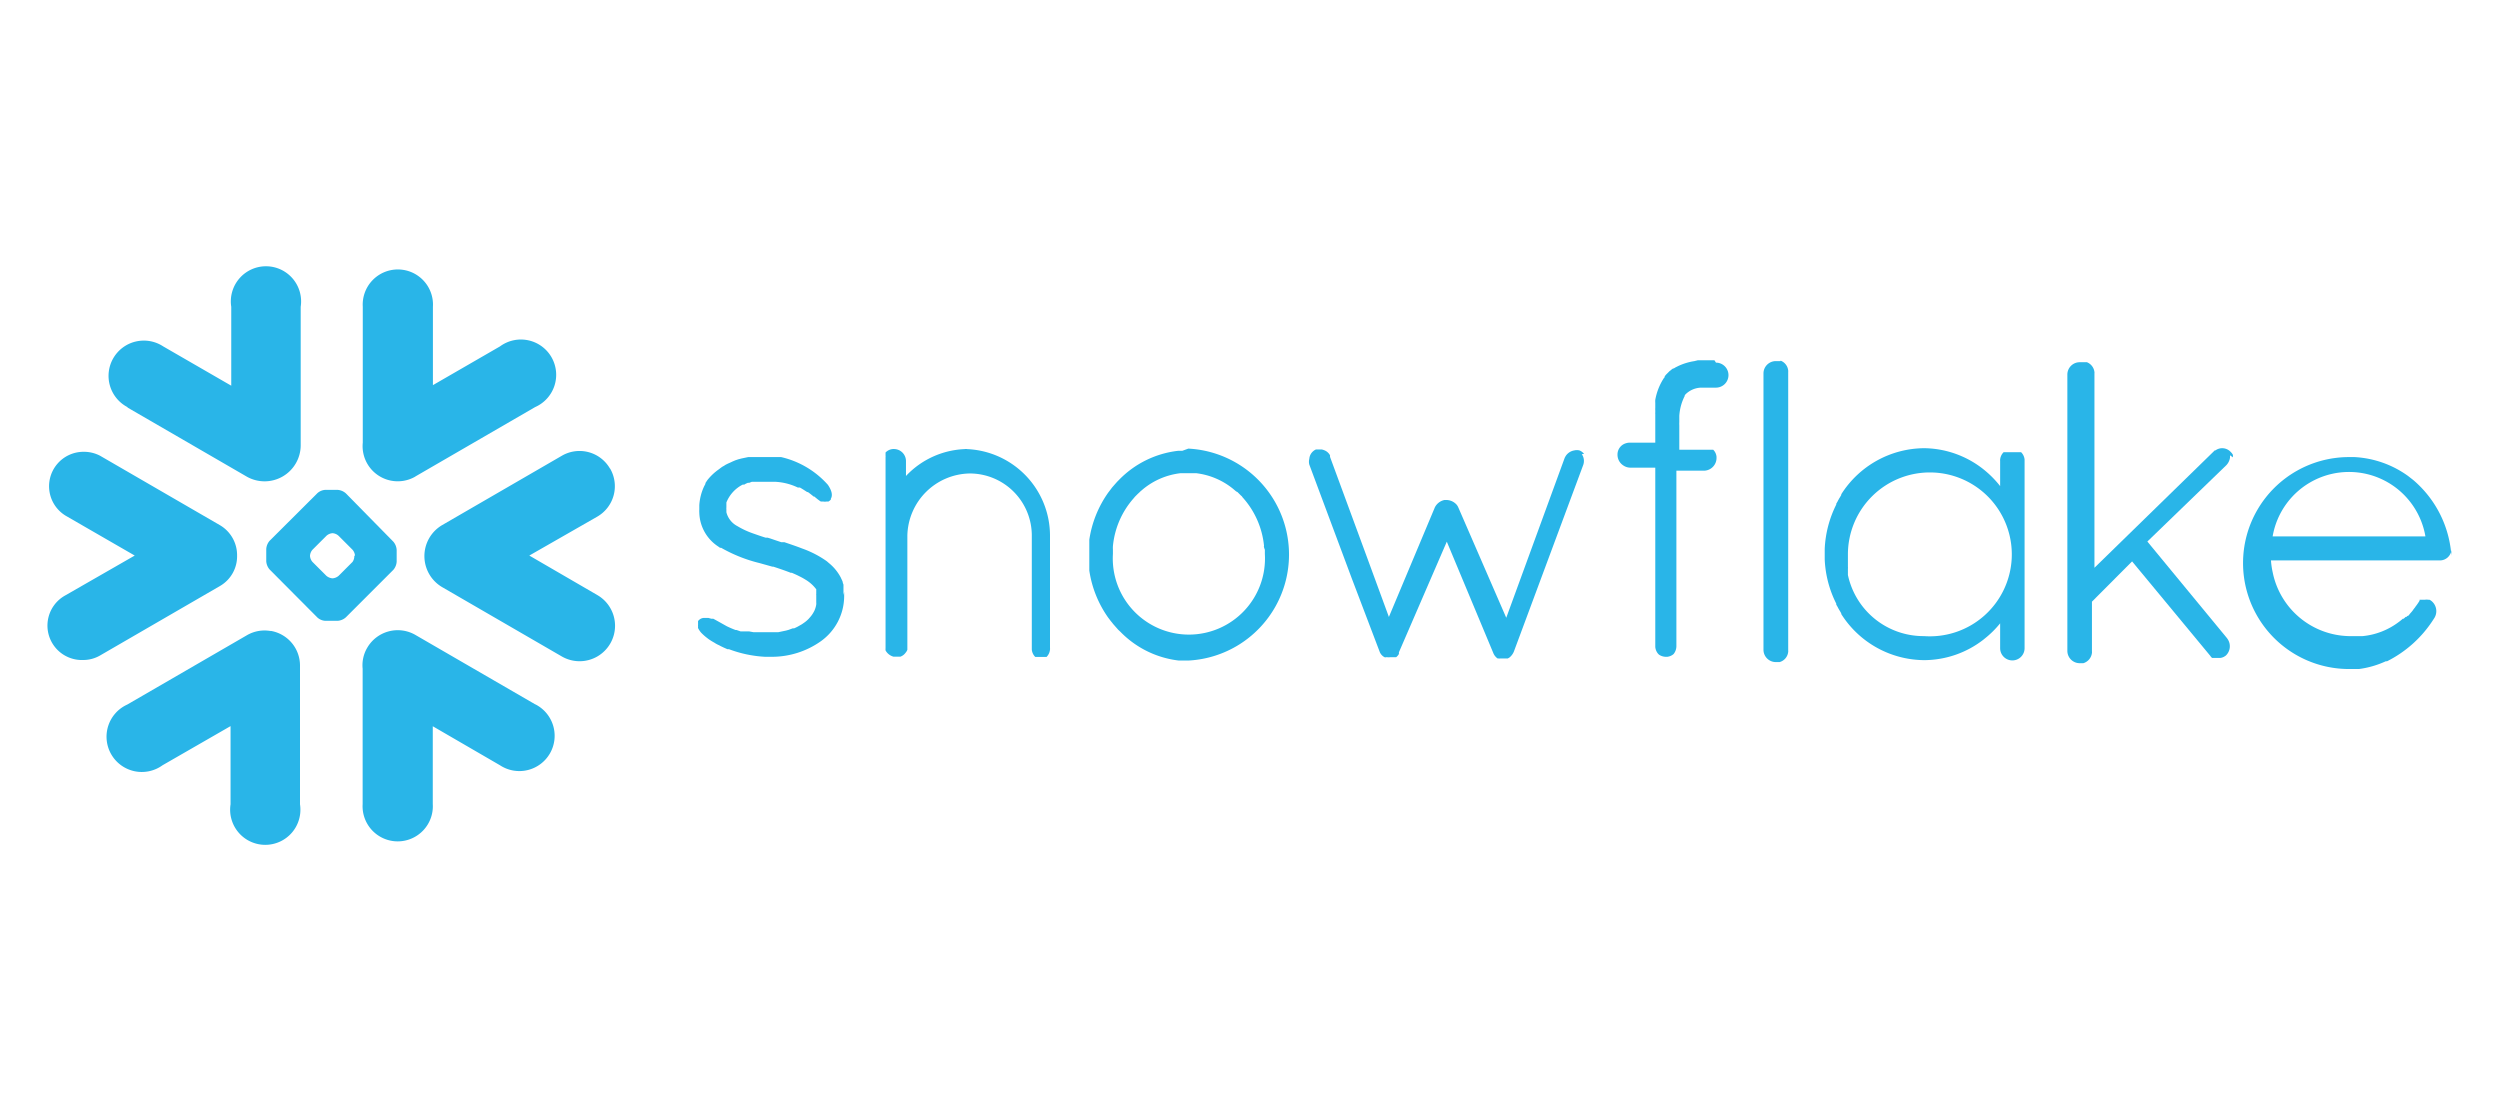 <svg id="Layer_1" data-name="Layer 1" xmlns="http://www.w3.org/2000/svg" viewBox="0 0 180 80"><defs><style>.cls-1{fill:none;}.cls-2{fill:#29b5e8;}</style></defs><rect class="cls-1" width="180" height="80"/><g id="Page-1"><g id="Group"><path id="Path" class="cls-2" d="M38.53,50.71l-8.63-5a2.54,2.54,0,0,0-3.46.93,2.48,2.48,0,0,0-.33,1.51v9.74a2.53,2.53,0,1,0,5.05,0v-5.6L36,55.1a2.54,2.54,0,1,0,2.54-4.39"/><path id="Path-2" data-name="Path" class="cls-2" d="M17.07,40a2.5,2.5,0,0,0-1.24-2.19l-8.63-5A2.52,2.52,0,0,0,6,32.53a2.48,2.48,0,0,0-1.24,4.62L9.7,40l-5,2.87A2.48,2.48,0,0,0,6,47.52a2.42,2.42,0,0,0,1.23-.34l8.63-5A2.47,2.47,0,0,0,17.07,40"/><path id="Path-3" data-name="Path" class="cls-2" d="M9.16,29.33l8.63,5a2.6,2.6,0,0,0,3.86-2.24v-10a2.53,2.53,0,1,0-5,0v5.68l-4.9-2.83a2.54,2.54,0,1,0-2.54,4.39"/><path id="Combined-Shape" class="cls-2" d="M28.56,40.44a1,1,0,0,1-.24.59L24.9,44.45a1,1,0,0,1-.6.25h-.87a.93.93,0,0,1-.59-.25L19.41,41a1,1,0,0,1-.24-.59v-.87a1,1,0,0,1,.24-.6l3.43-3.42a.93.93,0,0,1,.59-.25h.87a1,1,0,0,1,.6.25L28.32,39a1,1,0,0,1,.24.6Zm-3-.42v0a.74.74,0,0,0-.18-.44l-1-1a.71.71,0,0,0-.44-.19h0a.73.73,0,0,0-.44.19l-1,1a.72.72,0,0,0-.18.44v0a.72.72,0,0,0,.18.44l1,1a.78.78,0,0,0,.44.18h0a.76.76,0,0,0,.44-.18l1-1A.72.72,0,0,0,25.51,40Z"/><path id="Path-4" data-name="Path" class="cls-2" d="M29.9,34.31l8.63-5A2.54,2.54,0,1,0,36,24.94l-4.83,2.79V22.09a2.53,2.53,0,1,0-5.05,0v9.78a2.53,2.53,0,0,0,3.79,2.44"/><path id="Path-5" data-name="Path" class="cls-2" d="M19.52,45.44a2.52,2.52,0,0,0-1.73.29l-8.63,5A2.54,2.54,0,1,0,11.7,55.1l4.9-2.82v5.63a2.53,2.53,0,1,0,5,0v-10a2.53,2.53,0,0,0-2.13-2.49"/><path id="Path-6" data-name="Path" class="cls-2" d="M43.92,33.74a2.53,2.53,0,0,0-3.46-.93l-8.63,5a2.59,2.59,0,0,0,0,4.46l8.63,5A2.54,2.54,0,0,0,43,42.84L38.11,40,43,37.2a2.53,2.53,0,0,0,.93-3.46"/><path id="Combined-Shape-2" data-name="Combined-Shape" class="cls-2" d="M176.51,39.44h0v.09a.84.84,0,0,1-.88.82H163.51a5.66,5.66,0,0,0,.12.84,5.73,5.73,0,0,0,5.48,4.61h1a5.12,5.12,0,0,0,2.58-1h0l.12-.09,0,0,.11-.09,0,0,.08-.07.06,0,.07-.06a.46.46,0,0,0,.07-.07l.06,0,.08-.08.05,0,.08-.09,0,0,.08-.1,0,0,.09-.1,0,0,.08-.1,0,0a.86.86,0,0,1,.07-.1l.06-.08a.18.18,0,0,0,.05-.07l.09-.12,0,0a3.78,3.78,0,0,0,.22-.33h0l0-.07,0,0,0,0,0,0,0,0,0,0,.06,0,.05,0,0,0,0,0,.07,0h0l.21,0a.85.85,0,0,1,.23,0h0l.09,0h0l.09.05h0a.94.94,0,0,1,.28,1.24h0l-.09.14,0,0a8.47,8.47,0,0,1-3.33,3l-.09,0h0a6.68,6.68,0,0,1-1.94.56h0l-.17,0H169.1a7.63,7.63,0,0,1,.06-15.26h.36a7.23,7.23,0,0,1,3.86,1.36h0l.18.14.09.07.09.07a7.84,7.84,0,0,1,2.76,5.47Zm-12.88-.82h11a5.58,5.58,0,0,0-11,0Z"/><path id="Combined-Shape-3" data-name="Combined-Shape" class="cls-2" d="M145.52,32.56a.85.85,0,0,1,.25.53V46.67a.88.88,0,1,1-1.76,0V44.88a7.08,7.08,0,0,1-1.1,1.09l0,0-.11.09a7,7,0,0,1-4.23,1.47,7.12,7.12,0,0,1-6-3.32l0-.05-.11-.19a.75.75,0,0,1-.07-.12.83.83,0,0,1-.07-.13l-.11-.19,0-.07a7.8,7.8,0,0,1-.83-3.17c0-.13,0-.26,0-.39s0-.26,0-.39a7.89,7.89,0,0,1,.83-3.18l0-.06.11-.19a.83.83,0,0,1,.07-.13.75.75,0,0,1,.07-.12l.11-.19,0-.05a7.12,7.12,0,0,1,6-3.32A7,7,0,0,1,143.06,34a7.18,7.18,0,0,1,.95,1V33.18a.28.28,0,0,1,0-.09.85.85,0,0,1,.25-.53h0a.1.1,0,0,1,0,0v0l0,0,0,0h0l.05,0h0l.07,0h0l.17,0h.35l.16,0h0l.06,0h0l0,0h0l0,0,0,0s0,0,0,0a.1.1,0,0,1,.05,0Zm-7,13.24a5.9,5.9,0,1,0-5.47-5.87c0,.1,0,.2,0,.3v.13c0,.06,0,.11,0,.17s0,.09,0,.13,0,.11,0,.16a.5.5,0,0,1,0,.12l0,.17s0,.06,0,.08,0,.14,0,.21l0,0A5.56,5.56,0,0,0,138.54,45.8Z"/><path id="Path-7" data-name="Path" class="cls-2" d="M123.44,25.94h-1l-.2,0h0L122,26h0a4.22,4.22,0,0,0-1.2.37h0l-.16.08,0,0-.13.08-.05,0-.1.07-.08.07-.07.05-.11.11,0,0-.14.14,0,0-.1.12a.21.21,0,0,0,0,.06l-.08.1,0,0-.08.13v0a4.27,4.27,0,0,0-.52,1.41v0a1.43,1.43,0,0,0,0,.22s0,0,0,.06,0,.13,0,.19,0,.08,0,.12a.77.77,0,0,0,0,.15c0,.06,0,.11,0,.17a.41.41,0,0,0,0,.11c0,.08,0,.16,0,.24v.06c0,.1,0,.21,0,.31v1.45h-1.83a1,1,0,0,0-.33.06.84.84,0,0,0-.56.79.92.92,0,0,0,.43.8.9.9,0,0,0,.46.15h1.83v12.9a.86.86,0,0,0,.23.53h0l.06.05h0a.1.1,0,0,0,0,0l0,0h0a.91.91,0,0,0,.49.14h.08a.84.84,0,0,0,.46-.2h0l0,0h0a.08.08,0,0,1,0,0,.92.92,0,0,0,.2-.6V33.89h2a.92.92,0,0,0,.89-.94h0v-.06h0a.81.81,0,0,0-.24-.51h0l0,0,0,0,0,0,0,0h0l-.06,0h0l-.07,0h0l-.07,0h-2.24V30.61a1.48,1.48,0,0,1,0-.21v-.06c0-.06,0-.13,0-.18v0c0-.07,0-.14,0-.21a3.62,3.62,0,0,1,.39-1.44v0l0-.05,0,0s0,0,0,0l.06-.07a1.67,1.67,0,0,1,1.11-.48h1.08a.9.9,0,1,0,0-1.8"/><path id="Path-8" data-name="Path" class="cls-2" d="M128.18,26h-.06l0,0h-.27a.89.89,0,0,0-.88.88v19.9a.89.89,0,0,0,.88.89h.28a.85.85,0,0,0,.62-.74.31.31,0,0,0,0-.1V26.77a.28.28,0,0,0,0-.09.85.85,0,0,0-.54-.71"/><path id="Path-9" data-name="Path" class="cls-2" d="M60.73,42.87a.61.61,0,0,0,0-.14s0-.07,0-.11,0-.07,0-.11,0-.08,0-.12,0-.06,0-.09l0-.13s0-.05,0-.07a.5.5,0,0,0-.05-.13s0,0,0-.06l-.06-.15a.1.1,0,0,1,0,0,1,1,0,0,1-.07-.15v0a3.34,3.34,0,0,0-.87-1.07h0l-.15-.13h0l-.1-.07a7.26,7.26,0,0,0-1.68-.85h0l0,0c-.41-.16-.83-.3-1.27-.45h0l-.15,0-.07,0-.45-.15-.35-.12-.2-.06h0l-.14,0c-.36-.11-.66-.22-.92-.31a6,6,0,0,1-1.11-.52h0a1.55,1.55,0,0,1-.79-1h0v-.09h0v-.11a.76.76,0,0,1,0-.15v0s0-.08,0-.11a.08.08,0,0,1,0,0s0-.07,0-.11v0l0-.13h0a2.47,2.47,0,0,1,1.18-1.29l.11,0,.1-.06.16-.07.1,0,.18-.07.09,0,.17,0,.11,0,.16,0,.11,0,.17,0,.09,0h.8a4.27,4.27,0,0,1,1.61.41l.09,0s0,0,.06,0l.12.07h0l.13.08h0l.14.09h0l.14.09.05,0c.1.07.27.2.41.32l.05,0c.11.09.21.18.31.25l0,0h0l0,0,.08.06h0l.08.05h0l.08,0h0l.1,0h0a.54.54,0,0,0,.22,0h0l.06,0h0l.09,0a0,0,0,0,0,0,0l.1-.07h0l.07-.07,0-.06h0c.15-.26.06-.6-.21-1a0,0,0,0,1,0,0l0,0a6.43,6.43,0,0,0-3.37-2h0l-.17,0H56l-.14,0h-1l-.21,0h-.06l-.24,0h0l-.24,0h0l-.24,0a0,0,0,0,1,0,0l-.48.1h0l-.23.06-.21.07h0l-.19.08h0l-.19.09h0l-.16.07,0,0-.16.08,0,0-.14.09s0,0,0,0a1.08,1.08,0,0,0-.18.11l-.2.15s0,0,0,0a3.87,3.87,0,0,0-.8.76s0,0,0,0l-.08.12-.06.09,0,.06-.08.15v0a3.73,3.73,0,0,0-.36,1.39v0c0,.1,0,.19,0,.3a1.85,1.85,0,0,0,0,.23v0a3,3,0,0,0,1.38,2.45l0,0,.11.08.08,0h0a10.68,10.68,0,0,0,2.76,1.1l.93.26.07,0c.52.17.92.31,1.25.44l.08,0h0c.18.08.37.16.54.25a4.16,4.16,0,0,1,.42.23,2.69,2.69,0,0,1,.8.71s0,0,0,0a.18.18,0,0,1,0,.07.08.08,0,0,1,0,0l0,.06,0,.05,0,0,0,.07s0,0,0,0l0,.08a0,0,0,0,0,0,0,.19.19,0,0,0,0,.08V43a0,0,0,0,1,0,0v.32s0,0,0,.06a.78.78,0,0,1,0,.14.06.06,0,0,1,0,0,1.56,1.56,0,0,1-.1.37h0a.89.89,0,0,1-.08.17h0a2,2,0,0,1-.23.34l-.14.16h0a2.22,2.22,0,0,1-.33.28h0l-.16.11h0l-.3.17-.12.06-.13.06-.1,0-.3.11h0l-.18.05,0,0-.57.12h0l-.27,0h-.94l-.21,0-.19,0-.16,0-.33-.06-.14,0-.17,0-.18,0-.12,0-.29-.1-.07,0q-.32-.12-.63-.27h0l-.57-.32,0,0-.4-.22h-.05l-.09,0h0l-.22-.06H50.7a.53.53,0,0,0-.37.15l-.07.07,0,0,0,0s0,0,0,0l0,.05v0l0,.05v0s0,0,0,.05v0l0,.06v.09h0a.22.22,0,0,0,0,.08v0s0,0,0,.07v0a.14.14,0,0,0,0,.06s0,0,0,0a1.58,1.58,0,0,0,.22.33,3.61,3.61,0,0,0,.4.36h0l.13.1h0a4.28,4.28,0,0,0,.42.26l.11.07.11.06.15.07.09.05.23.11,0,0,.25.11.11,0h0a8.63,8.63,0,0,0,2.61.55h.5a6.11,6.11,0,0,0,3.51-1.12h0a4,4,0,0,0,1.68-3.23c0-.09,0-.17,0-.24s0-.06,0-.09"/><path id="Path-10" data-name="Path" class="cls-2" d="M69.72,32.33h0a6.15,6.15,0,0,0-4.49,1.94V33.22a.87.87,0,0,0-.85-.89h-.09a.83.83,0,0,0-.53.25h0l0,0h0l0,0s0,0,0,0v0l0,0h0l0,.07c0,.06,0,.11,0,.17h0a.19.19,0,0,1,0,.08v13.8l0,0a.1.1,0,0,0,0,.07v0a.21.21,0,0,0,0,.06.93.93,0,0,0,.57.45h.41l.09,0h0a.8.8,0,0,0,.37-.28h0a.67.67,0,0,0,.13-.22v0h0l0-.13h0V38.56a4.57,4.57,0,0,1,4.49-4.47h0a4.47,4.47,0,0,1,4.47,4.47v8.21a.85.85,0,0,0,.25.53h0l0,0,0,0,0,0,0,0h0l0,0h0l.06,0h0l.16,0h.36l.16,0,.07,0h0l0,0h0l0,0a.05.05,0,0,0,0,0l0,0,0,0h0a.85.85,0,0,0,.25-.53.31.31,0,0,0,0-.1V38.56a6.24,6.24,0,0,0-6.21-6.23"/><path id="Combined-Shape-4" data-name="Combined-Shape" class="cls-2" d="M85.56,32.3a7.64,7.64,0,0,1,0,15.26l-.37,0h0l-.31,0h0a7,7,0,0,1-4.22-2.08l-.15-.14h0l-.07-.08L80.21,45a1.83,1.83,0,0,1-.13-.16l-.1-.12-.19-.25,0,0a7.86,7.86,0,0,1-1.36-3.39c0-.11,0-.23,0-.34v0c0-.11,0-.21,0-.32v-.07c0-.12,0-.25,0-.38s0-.26,0-.38v-.07c0-.11,0-.21,0-.32v0c0-.11,0-.23,0-.34a7.86,7.86,0,0,1,1.36-3.39l0,0,.19-.25.09-.12.14-.16.15-.17.08-.09h0l.13-.13a7.05,7.05,0,0,1,4.24-2.09h0l.31,0h0Zm5.45,7h0a6.1,6.1,0,0,0-1.49-3.43.64.64,0,0,1-.1-.13l-.07-.06-.13-.13-.12-.12L89,35.38l-.2-.17h0a5.19,5.19,0,0,0-2.68-1.14H85a5.19,5.19,0,0,0-2.69,1.14h0l-.2.17-.07.07-.13.12-.12.12-.07.07-.1.12a6.06,6.06,0,0,0-1.49,3.44h0a2.28,2.28,0,0,0,0,.26v0c0,.1,0,.2,0,.3a5.48,5.48,0,1,0,10.94,0v-.3s0,0,0,0S91,39.42,91,39.33Z"/><path id="Path-11" data-name="Path" class="cls-2" d="M114.05,32.68l0,0a.75.75,0,0,0-.33-.25h0l0,0h0a.78.78,0,0,0-.37,0h0a.91.91,0,0,0-.63.42h0l-.06.11h0l-4.21,11.52L105,36.54a.82.82,0,0,0-.12-.2,1,1,0,0,0-.74-.34H104a1,1,0,0,0-.69.53h0L100,44.42l-1.6-4.36-2.64-7.17a.49.49,0,0,0,0-.11h0a.79.79,0,0,0-.36-.34h0a1.13,1.13,0,0,0-.24-.08h-.35l0,0h0l-.06,0h0a.83.83,0,0,0-.36.31v0a.81.81,0,0,0-.12.37.83.83,0,0,0,0,.41l3.06,8.2,2,5.26h0a.74.74,0,0,0,.36.41h0l0,0h0a.18.18,0,0,0,.11,0h.08a1,1,0,0,0,.22,0l.12,0,.09,0h0l.09,0h0l.07,0,.05,0,0,0,.07-.06,0,0,.07-.08h0l.06-.09a.61.61,0,0,0,0-.12h0v0L104.17,39,107.51,47a.94.94,0,0,0,.12.22l0,0,.06.07,0,0,.06.06h0l.08.06h0l.09,0h0a.13.13,0,0,0,.08,0l.11,0h.11l.13,0h0l.1,0,0,0,.11,0h0l.12-.07a1.06,1.06,0,0,0,.32-.43h0l2.07-5.57,2.91-7.83a.86.86,0,0,0-.09-.81l0,0"/><path id="Path-12" data-name="Path" class="cls-2" d="M160.77,32.93s0,0,0,0,0,0,0,0a.43.43,0,0,0,0-.05v0s0,0,0-.06,0,0,0,0a.16.16,0,0,0,0-.07h0a.83.83,0,0,0-.16-.21h0a.83.83,0,0,0-1.1-.11s0,0,0,0l-.05,0-.06.06h0l-8.6,8.39v-14a.28.28,0,0,0,0-.09.87.87,0,0,0-.54-.71H150l0,0h-.27a.89.89,0,0,0-.88.88v19.9a.89.89,0,0,0,.88.89H150a.88.88,0,0,0,.62-.74.31.31,0,0,0,0-.1V43.32l2.89-2.9,5.63,6.8a.64.64,0,0,0,.13.15l0,0s0,0,0,0a.1.1,0,0,0,.05,0h0l.07,0h0l.08,0h0l.09,0h.14l.16,0h0a.71.71,0,0,0,.28-.09h0l.12-.08h0a.92.92,0,0,0,.14-1.17l-.07-.1-5.72-6.94,5.68-5.49a1,1,0,0,0,.27-.54h0v-.18"/></g></g></svg>